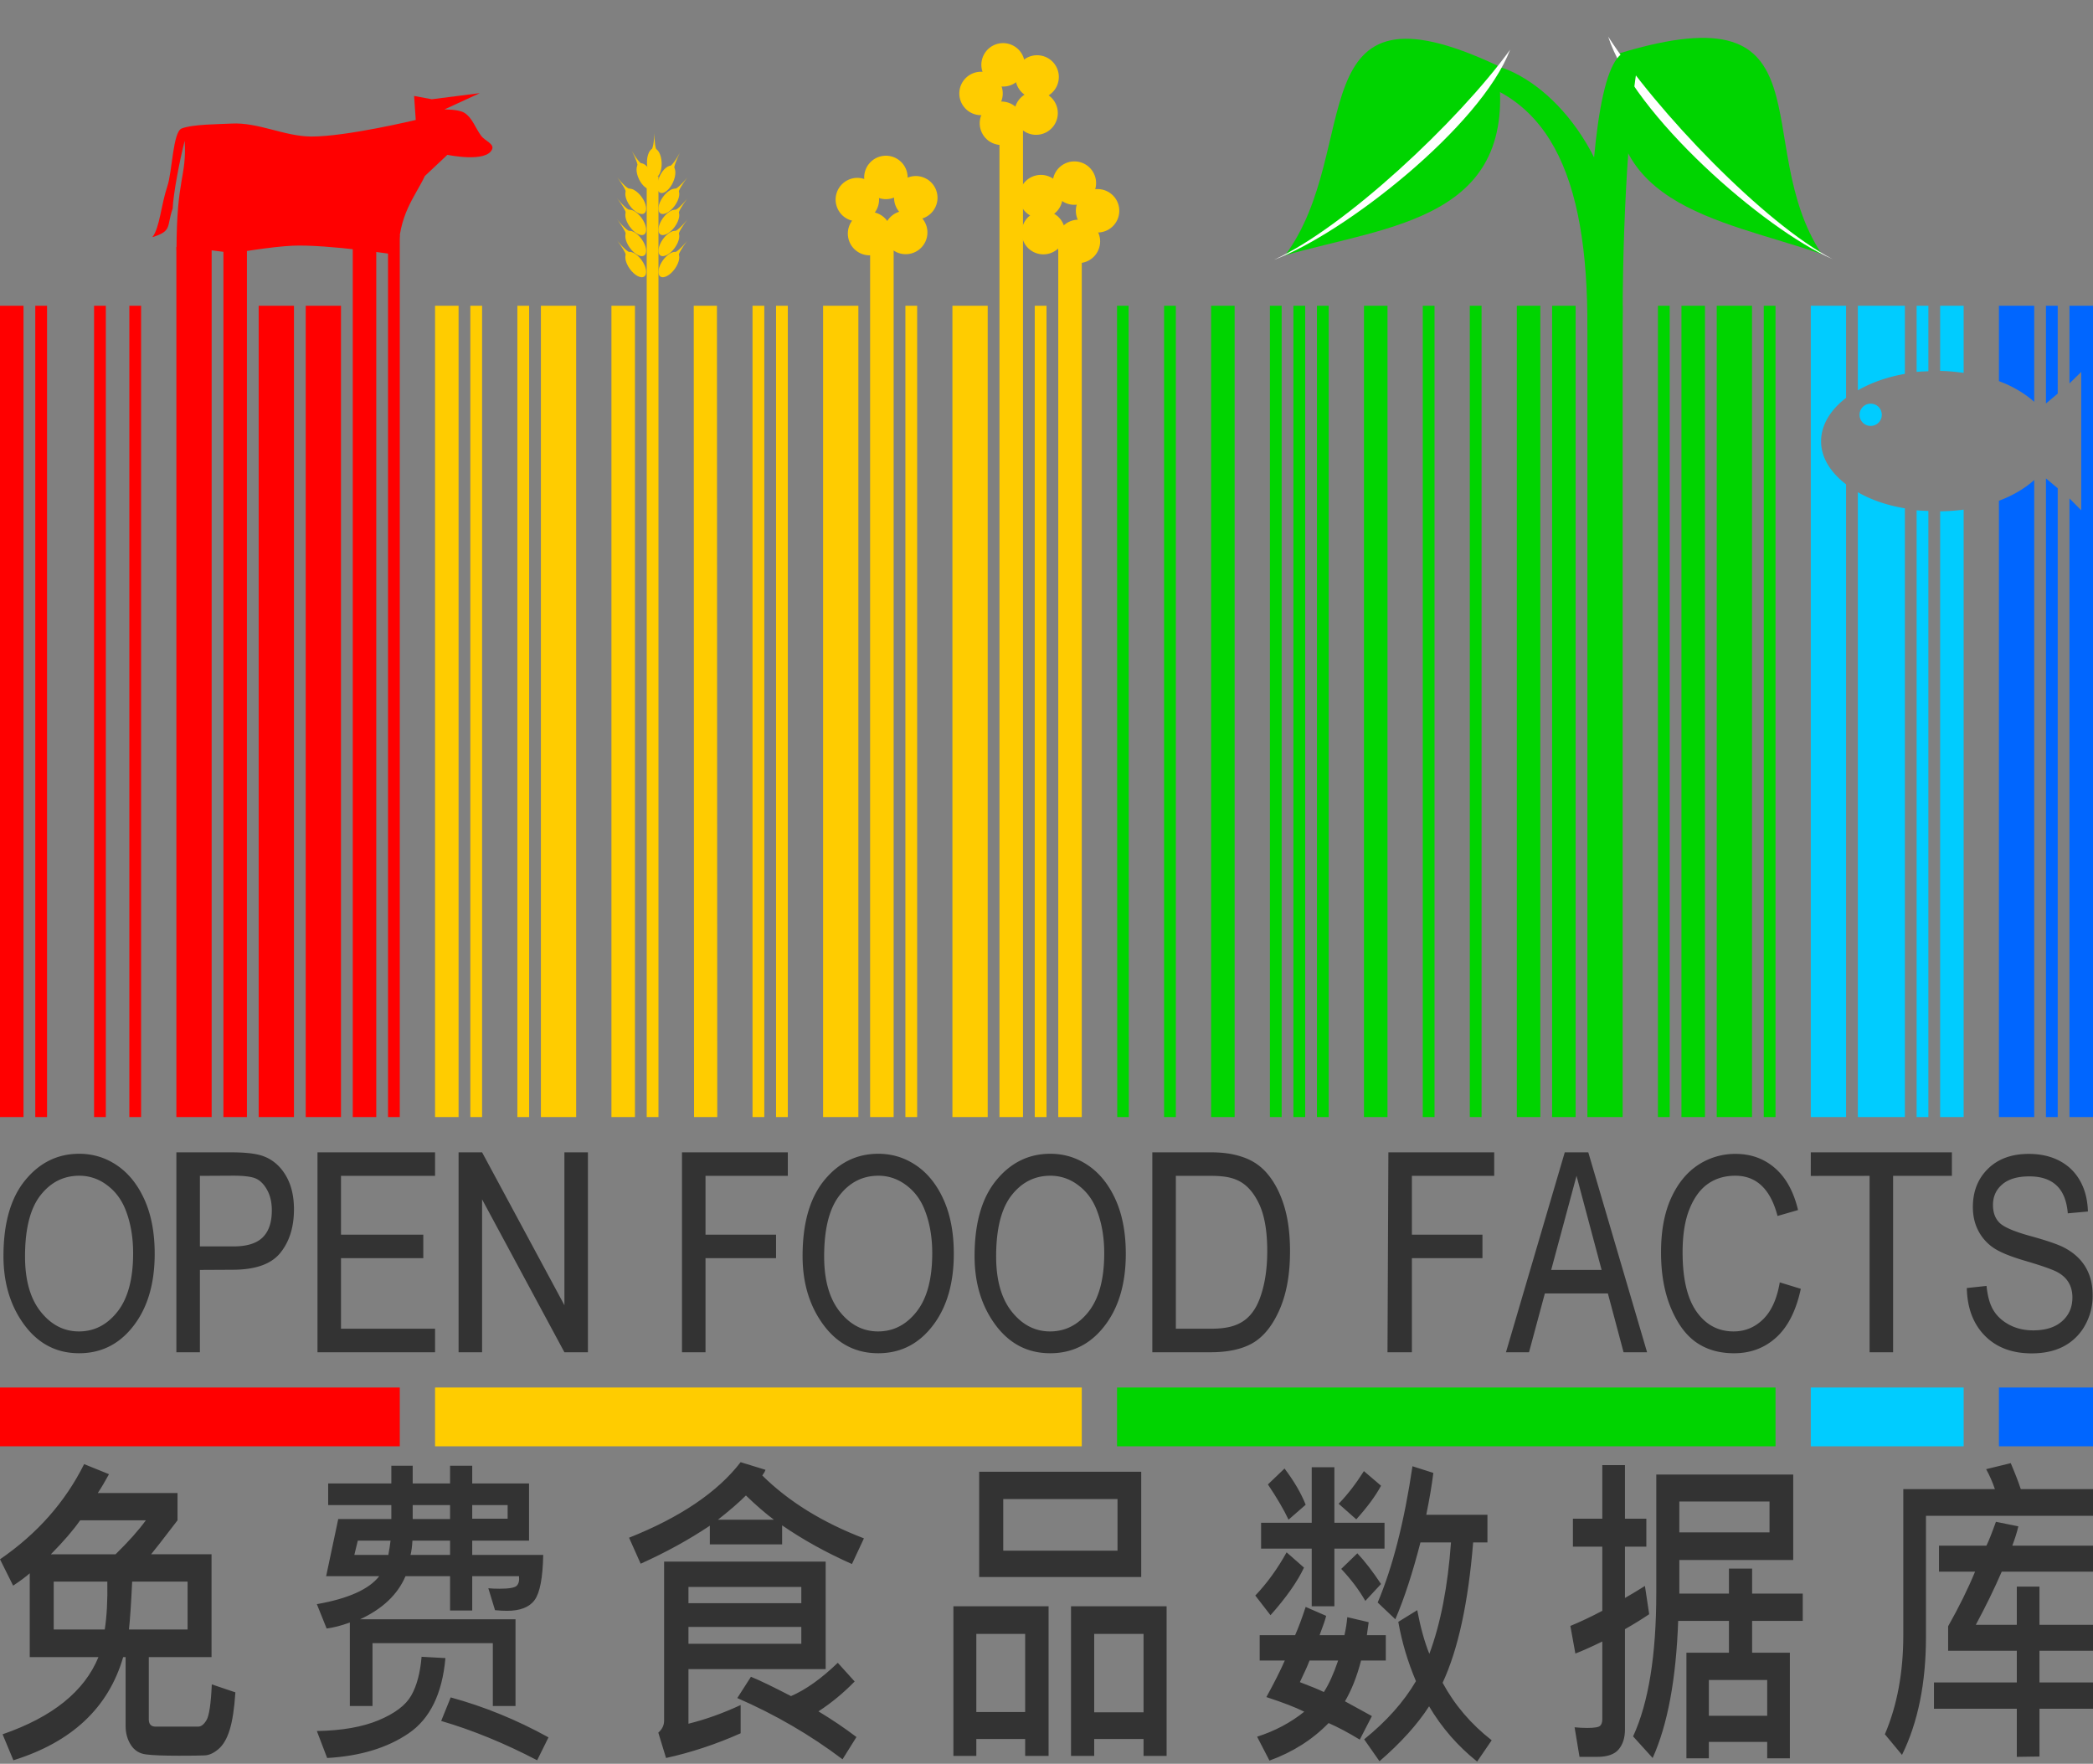 <svg xmlns="http://www.w3.org/2000/svg" width="178" height="150"><rect width="100%" height="100%" fill="#808080" stroke="none"/><path d="M170 26v6.411c1.196.444 2.214 1.06 3 1.761V26zm4 0v8.312l1-.839V26zm2 0v6.607l1-.979v11.77l-1-1.007V95h2V26zm-2 14.686V95h1V41.525zm-1 .14c-.786.702-1.796 1.313-3 1.76V95h3z" fill="#06f"/><path d="M154 26v69h3V41.19c-1.324-1.016-2.125-2.272-2.125-3.663 0-1.39.801-2.675 2.125-3.69V26zm4 0v7.194c1.126-.643 2.47-1.129 4-1.398V26zm5 0v5.628c.33-.036.66-.04 1-.056V26h-1zm2 0v5.544c.683.009 1.358.081 2 .168V26zm-7 15.86V95h4V43.23c-1.587-.269-2.875-.728-4-1.37zm9 1.482a16.62 16.62 0 0 1-2 .14V95h2zm-4 .056V95h1V43.454c-.34-.017-.67-.02-1-.056z" fill="#0cf"/><path d="M150 26v69h1V26zm-4 0v69h3V26zm-3 0v69h2V26zm-2 0v69h1V26zm-6-2v71h3V26zm-3 2v69h2V26zm-3 0v69h2V26zm-4 0v69h1V26zm-4 0v69h1V26zm-5 0v69h2V26zm-4 0v69h1V26zm-2 0v69h1V26zm-2 0v69h1V26zm-5 0v69h2V26zm-4 0v69h1V26zm-4 0l.017 69H96l-.017-69z" fill="#00d400"/><path d="M90 21v74h2V21zm-2 5v69h1V26zm-3-16v85h2V10zm-4 16v69h3V26zm-4 0v69h1V26zm-3-6v75h2V20zm-4 6v69h3V26zm-4 0v69h1V26zm-2 0v69h1V26zm-5 0l.026 69H61l-.027-69zm-4-11v80h1V15zm-3 11v69h2V26zm-6 0v69h3V26zm-2 0v69h1V26zm-4 0v69h1V26zm-3 0v69h2V26z" fill="#fc0"/><path d="M33 20v75h1V20zm-3-1v76h2V19zm-4 7v69h3V26zm-4 0v69h3V26zm-3-6v75h2V20zm-4 1v74h3V21zm-4 5v69h1V26zm-3 0v69h1V26zm-5 0v69h1V26zm-3 0v69h2V26z" fill="red"/><path d="M12.96 20.168c.63-.816.72-2.676 1.282-4.359.405-1.213.463-4.597 1.208-4.882.969-.371 3.17-.358 4.224-.417 2.3-.128 4.52 1.099 6.823 1.101 2.99.004 8.861-1.41 8.861-1.41l-.14-2.04 1.505.279 4.077-.517-3.008 1.386s1.202-.02 1.688.277c.705.432.96 1.347 1.469 2 .292.373 1.082.654.908 1.095-.47 1.19-3.809.486-3.809.486L36.13 14.97c-.833 1.78-2.262 3.262-2.254 6.722 0 0-6.007-.923-8.991-.796-1.764.074-4.97.618-4.97.618-1.608-.137-3.296-.53-4.904-.25.01-6.235.866-6.128.698-9.294-.439 1.68-.97 4.516-1.026 5.772-.535 1.526-.012 1.9-1.723 2.426z" fill="red"/><g transform="rotate(-37.635 30.68 -53.687) scale(.019)" fill="#fc0"><ellipse ry="32.857" rx="65.714" cy="762.362" cx="567.143" transform="rotate(-54.359 554.927 858.045)"/><path d="M494.286 741.648s14.409-2.316 20.714-5.714c22.088-11.904 53.571-52.858 53.571-52.858s-33.141 43.14-40 65c-2.071 6.604-1.428 20.715-1.428 20.715z"/></g><g fill="#fc0"><g transform="translate(47.682 5.652) scale(.019)"><ellipse ry="32.857" rx="65.714" cy="762.362" cx="567.143" transform="rotate(-54.359 554.927 858.045)"/><path d="M494.286 741.648s14.409-2.316 20.714-5.714c22.088-11.904 53.571-52.858 53.571-52.858s-33.141 43.14-40 65c-2.071 6.604-1.428 20.715-1.428 20.715z"/></g><g transform="translate(47.682 7.444) scale(.019)"><ellipse ry="32.857" rx="65.714" cy="762.362" cx="567.143" transform="rotate(-54.359 554.927 858.045)"/><path d="M494.286 741.648s14.409-2.316 20.714-5.714c22.088-11.904 53.571-52.858 53.571-52.858s-33.141 43.14-40 65c-2.071 6.604-1.428 20.715-1.428 20.715z"/></g><g transform="translate(47.682 3.86) scale(.019)"><ellipse ry="32.857" rx="65.714" cy="762.362" cx="567.143" transform="rotate(-54.359 554.927 858.045)"/><path d="M494.286 741.648s14.409-2.316 20.714-5.714c22.088-11.904 53.571-52.858 53.571-52.858s-33.141 43.14-40 65c-2.071 6.604-1.428 20.715-1.428 20.715z"/></g><g transform="translate(47.682 2.068) scale(.019)"><ellipse ry="32.857" rx="65.714" cy="762.362" cx="567.143" transform="rotate(-54.359 554.927 858.045)"/><path d="M494.286 741.648s14.409-2.316 20.714-5.714c22.088-11.904 53.571-52.858 53.571-52.858s-33.141 43.14-40 65c-2.071 6.604-1.428 20.715-1.428 20.715z"/></g><g transform="rotate(-10.644 34.013 -239.594) scale(.019)"><ellipse ry="32.857" rx="65.714" cy="762.362" cx="567.143" transform="rotate(-54.359 554.927 858.045)"/><path d="M494.286 741.648s14.409-2.316 20.714-5.714c22.088-11.904 53.571-52.858 53.571-52.858s-33.141 43.14-40 65c-2.071 6.604-1.428 20.715-1.428 20.715z"/></g><g transform="matrix(-.019 0 0 .019 63.268 5.652)"><ellipse ry="32.857" rx="65.714" cy="762.362" cx="567.143" transform="rotate(-54.359 554.927 858.045)"/><path d="M494.286 741.648s14.409-2.316 20.714-5.714c22.088-11.904 53.571-52.858 53.571-52.858s-33.141 43.14-40 65c-2.071 6.604-1.428 20.715-1.428 20.715z"/></g><g transform="matrix(-.019 0 0 .019 63.268 7.444)"><ellipse ry="32.857" rx="65.714" cy="762.362" cx="567.143" transform="rotate(-54.359 554.927 858.045)"/><path d="M494.286 741.648s14.409-2.316 20.714-5.714c22.088-11.904 53.571-52.858 53.571-52.858s-33.141 43.14-40 65c-2.071 6.604-1.428 20.715-1.428 20.715z"/></g><g transform="matrix(-.019 0 0 .019 63.268 3.86)"><ellipse ry="32.857" rx="65.714" cy="762.362" cx="567.143" transform="rotate(-54.359 554.927 858.045)"/><path d="M494.286 741.648s14.409-2.316 20.714-5.714c22.088-11.904 53.571-52.858 53.571-52.858s-33.141 43.14-40 65c-2.071 6.604-1.428 20.715-1.428 20.715z"/></g><g transform="matrix(-.019 0 0 .019 63.268 2.068)"><ellipse ry="32.857" rx="65.714" cy="762.362" cx="567.143" transform="rotate(-54.359 554.927 858.045)"/><path d="M494.286 741.648s14.409-2.316 20.714-5.714c22.088-11.904 53.571-52.858 53.571-52.858s-33.141 43.14-40 65c-2.071 6.604-1.428 20.715-1.428 20.715z"/></g><g transform="matrix(-.018 -.003 -.003 .018 65.983 2.178)"><ellipse ry="32.857" rx="65.714" cy="762.362" cx="567.143" transform="rotate(-54.359 554.927 858.045)"/><path d="M494.286 741.648s14.409-2.316 20.714-5.714c22.088-11.904 53.571-52.858 53.571-52.858s-33.141 43.14-40 65c-2.071 6.604-1.428 20.715-1.428 20.715z"/></g></g><g transform="rotate(-48.948 -310.85 675.412) scale(.739)" fill="#fc0"><circle r="2.5" cy="732.362" cx="608" transform="translate(1.5 9.75)"/><circle r="2.5" cy="732.362" cx="608" transform="rotate(-72 612.96 733.705)"/><circle r="2.5" cy="732.362" cx="608" transform="rotate(-144 607.834 734.494)"/><circle r="2.5" cy="732.362" cx="608" transform="rotate(144 604.666 734.98)"/><circle r="2.5" cy="732.362" cx="608" transform="rotate(72 599.54 735.77)"/></g><g transform="matrix(-.649 -.354 .354 -.649 218.165 702.908)" fill="#fc0"><circle r="2.5" cy="732.362" cx="608" transform="translate(1.5 9.75)"/><circle r="2.5" cy="732.362" cx="608" transform="rotate(-72 612.96 733.705)"/><circle r="2.5" cy="732.362" cx="608" transform="rotate(-144 607.834 734.494)"/><circle r="2.5" cy="732.362" cx="608" transform="rotate(144 604.666 734.98)"/><circle r="2.5" cy="732.362" cx="608" transform="rotate(72 599.54 735.77)"/></g><g transform="matrix(.315 -.669 .669 .315 -610.582 190.809)" fill="#fc0"><circle r="2.5" cy="732.362" cx="608" transform="translate(1.5 9.75)"/><circle r="2.5" cy="732.362" cx="608" transform="rotate(-72 612.96 733.705)"/><circle r="2.5" cy="732.362" cx="608" transform="rotate(-144 607.834 734.494)"/><circle r="2.5" cy="732.362" cx="608" transform="rotate(144 604.666 734.98)"/><circle r="2.5" cy="732.362" cx="608" transform="rotate(72 599.54 735.77)"/></g><path d="M122.447 6.337c9.189.95 12.63 8.43 12.553 21.663l2.964-1.399c0-1.462-.026-1.249-.026-2.71 0-10.868-6.404-17.276-10.911-18.344z" fill="#00d400"/><path d="M109.295 21.713c8.936-2.556 20.004-3.048 18.061-16.131-17.114-8.055-11.346 7.067-18.06 16.13z" fill="#00d400"/><path d="M128.43 4.225c-4.446 6.14-14.13 15.176-20.084 17.87 5.978-2.223 17.58-11.33 20.084-17.87z" fill="#fff"/><path d="M154.928 21.605c-8.784-3.034-19.81-4.123-17.165-17.082 18.215-5.51 10.95 7.669 17.165 17.082z" fill="#00d400"/><path d="M136.764 3.11c4.109 6.371 13.292 15.916 19.091 18.927-5.848-2.542-16.943-12.26-19.09-18.927z" fill="#fff"/><path d="M137.878 4.604C135.885 6.169 135.077 14.768 135 28l2.964-1.399c0-1.462.036 1.86.036.399 0-10.867.859-19.322 1.215-21.118z" fill="#00d400"/><circle r=".949" cy="35.276" cx="159.092" fill="#0cf"/><path d="M170 118v5h8v-5h-8z" fill="#06f"/><path d="M154 118v5h13v-5h-13z" fill="#0cf"/><path d="M95 118v5h56v-5H95z" fill="#00d400"/><path d="M37 118v5h55v-5H37z" fill="#fc0"/><path d="M0 118v5h34v-5H0z" fill="red"/><g style="line-height:125%;-inkscape-font-specification:'Arial Narrow'" font-weight="400" font-size="22.903" font-family="Arial Narrow" letter-spacing="0" word-spacing="0" fill="#333"><path d="M.295 106.822c0-2.796.615-4.945 1.846-6.447 1.23-1.502 2.762-2.253 4.596-2.253 1.185 0 2.266.335 3.243 1.006.976.671 1.75 1.646 2.32 2.924.57 1.279.856 2.802.856 4.569 0 2.43-.552 4.41-1.655 5.938-1.216 1.685-2.807 2.527-4.775 2.527-1.984 0-3.579-.865-4.787-2.594-1.096-1.566-1.644-3.456-1.644-5.67zm1.834.033c0 2.02.446 3.588 1.337 4.703.89 1.114 1.973 1.672 3.248 1.672 1.305 0 2.4-.563 3.283-1.689.883-1.126 1.325-2.78 1.325-4.965 0-1.41-.228-2.67-.682-3.78-.35-.85-.878-1.53-1.583-2.04a3.842 3.842 0 0 0-2.31-.767c-1.341 0-2.446.56-3.315 1.678-.868 1.118-1.303 2.847-1.303 5.188zM15 115V98h4.675c1.224 0 2.127.107 2.708.321.796.291 1.431.83 1.905 1.619.475.788.712 1.755.712 2.903 0 1.515-.386 2.75-1.16 3.707-.772.956-2.107 1.424-4.004 1.435L17 108v7zm2-9h2.87c1.125-.001 1.947-.255 2.467-.764s.78-1.276.78-2.301c0-.666-.127-1.236-.384-1.71-.256-.474-.566-.8-.93-.976-.363-.176-1.019-.264-1.967-.264L17 100zm10 9V98h10v2h-8v5h7v2h-7v6h8v2zm12 0V98h2l7 13V98h2v17h-2l-7-13v13zm19 0V98h9v2h-7v5h6v2h-6v8zm10.256-8.178c0-2.796.615-4.945 1.845-6.447 1.23-1.502 2.762-2.253 4.596-2.253 1.186 0 2.267.335 3.243 1.006.977.671 1.75 1.646 2.32 2.924.571 1.279.856 2.802.856 4.569 0 2.43-.551 4.41-1.655 5.938-1.215 1.685-2.807 2.527-4.775 2.527-1.983 0-3.578-.865-4.786-2.594-1.096-1.566-1.644-3.456-1.644-5.67zm1.834.033c0 2.02.445 3.588 1.336 4.703.891 1.114 1.974 1.672 3.249 1.672 1.305 0 2.399-.563 3.282-1.689.884-1.126 1.325-2.78 1.325-4.965 0-1.41-.227-2.67-.682-3.78-.35-.85-.878-1.53-1.582-2.04-.705-.512-1.474-.767-2.31-.767-1.341 0-2.447.56-3.315 1.677-.869 1.119-1.303 2.848-1.303 5.19zm12.793-.033c0-2.796.615-4.945 1.846-6.447 1.23-1.502 2.762-2.253 4.596-2.253 1.185 0 2.266.335 3.243 1.006.976.671 1.75 1.646 2.32 2.924.57 1.279.856 2.802.856 4.569 0 2.43-.552 4.41-1.655 5.938-1.216 1.685-2.807 2.527-4.775 2.527-1.984 0-3.579-.865-4.787-2.594-1.096-1.566-1.644-3.456-1.644-5.67zm1.834.033c0 2.02.446 3.588 1.337 4.703.89 1.114 1.973 1.672 3.248 1.672 1.305 0 2.4-.563 3.283-1.689.883-1.126 1.325-2.78 1.325-4.965 0-1.41-.228-2.67-.682-3.78-.35-.85-.878-1.53-1.583-2.04a3.842 3.842 0 0 0-2.31-.767c-1.341 0-2.446.56-3.315 1.677-.868 1.119-1.303 2.848-1.303 5.19zM98 115V98h5c1.213 0 2.005.174 2.635.383.827.27 1.543.72 2.15 1.437.606.718 1.079 1.623 1.417 2.715.339 1.093.508 2.388.508 3.885 0 1.922-.287 3.553-.862 4.892-.575 1.34-1.313 2.289-2.215 2.849-.902.56-2.176.839-3.633.839zm2-2h3c1.22 0 2.017-.198 2.647-.588.63-.39 1.114-1.017 1.453-1.881.448-1.15.673-2.528.673-4.134 0-1.721-.238-3.074-.715-4.058-.476-.985-1.088-1.643-1.836-1.975-.504-.224-1.127-.364-2.222-.364h-3zm18 2l.076-17h9v2h-7v5h6v2h-6v8zm10.076 0l5-17h2l5 17h-2l-4-15-4.04 15zm23.285-5.942l1.79.548c-.396 1.842-1.087 3.216-2.075 4.121-.988.906-2.19 1.36-3.606 1.36-1.245 0-2.31-.305-3.193-.912-.884-.608-1.607-1.583-2.17-2.925-.562-1.342-.844-2.926-.844-4.752 0-1.805.282-3.331.844-4.58.563-1.249 1.326-2.192 2.287-2.83a5.703 5.703 0 0 1 3.221-.955c1.297 0 2.412.404 3.344 1.213.932.809 1.584 1.996 1.957 3.562l-1.745.503c-.596-2.281-1.793-3.422-3.59-3.422-.894 0-1.67.23-2.326.688-.656.458-1.18 1.172-1.57 2.141-.392.97-.588 2.196-.588 3.68 0 2.244.395 3.927 1.186 5.049.79 1.122 1.841 1.683 3.153 1.683.97 0 1.806-.345 2.51-1.035.705-.69 1.177-1.735 1.415-3.137zM159 115v-15l-5 .006V98h12v2h-5v15zm8.268-5.46l1.678-.18c.09.903.292 1.605.61 2.108.316.504.769.908 1.358 1.214.589.305 1.252.458 1.99.458 1.06 0 1.881-.259 2.466-.777.586-.518.878-1.19.878-2.018 0-.485-.106-.908-.319-1.27-.212-.361-.533-.658-.961-.889-.429-.23-1.355-.555-2.78-.973-1.267-.372-2.169-.749-2.706-1.13a3.944 3.944 0 0 1-1.252-1.447c-.298-.586-.447-1.247-.447-1.985 0-1.327.428-2.412 1.286-3.255.857-.842 2.013-1.263 3.466-1.263 1 0 1.874.197 2.623.592.75.396 1.33.962 1.744 1.7.414.738.636 1.607.666 2.606l-1.711.156c-.09-1.066-.408-1.856-.956-2.37-.548-.515-1.318-.772-2.31-.772-1.006 0-1.774.226-2.303.677-.53.45-.794 1.034-.794 1.75 0 .663.194 1.178.581 1.543.388.365 1.26.734 2.617 1.107 1.327.365 2.259.682 2.796.95.82.418 1.439.968 1.856 1.65.418.682.626 1.497.626 2.444a5.09 5.09 0 0 1-.66 2.566 4.434 4.434 0 0 1-1.794 1.761c-.757.403-1.668.604-2.735.604-1.662 0-2.987-.5-3.975-1.498-.988-1-1.5-2.352-1.538-4.06z"/><path d="M137.076 108v2h-6v-2z"/></g><g style="line-height:125%;-inkscape-font-specification:'Arial Narrow'"><path d="M20.018 143.926q-.132 2.045-.482 3.177-.34 1.12-.954 1.644-.613.525-1.194.54-.57.027-2.17.027-1.95 0-2.793-.11-.833-.097-1.293-.802-.45-.704-.45-1.616v-5.858h-.207q-1.874 6.452-9.336 8.773l-.92-2.21q6.366-2.197 8.152-6.563H2.53V133.8q-.515.455-1.413 1.05L0 132.61q4.744-3.26 7.155-8.095l2.114.856q-.493.912-.953 1.603h6.782v2.32q-1.786 2.336-2.246 2.888h5.139v8.745h-5.336v5.291q0 .622.58.622h3.616q.384 0 .712-.553.34-.566.45-3.039l2.005.677zm-7.615-14.63H6.815q-.866 1.243-2.487 2.887h5.5q1.655-1.616 2.575-2.887zm3.55 9.284v-4.076H11.24q-.131 2.79-.273 4.076h4.985zm-6.826-4.076H4.569v4.076h4.339q.263-1.672.219-4.076zm37.071-2.266q-.055 2.915-.735 3.841-.668.912-2.344.912-.45 0-1.02-.055l-.569-1.865q.373.041.953.041 1.205 0 1.457-.249.263-.262.198-.815H40.16v2.915h-1.884v-2.915h-3.791q-.997 2.335-3.857 3.661h13.214v7.377h-1.929v-5.346H31.68v5.346h-1.928v-7.1q-1.107.4-1.973.51l-.832-2.072q3.999-.704 5.303-2.376h-4.514l1.03-4.863h4.514v-1.188h-5.37v-1.837h5.37v-1.506h1.818v1.506h3.178v-1.506h1.884v1.506h4.832v4.863H40.16v1.215h6.038zm-3.025-3.08v-1.16H40.16v1.16h3.013zm-4.897.027v-1.188h-3.178v1.188h3.178zm0 3.053v-1.215h-3.2q-.043.76-.164 1.215h3.364zm-5.062-1.215H30.43l-.296 1.215h2.893q.131-.718.186-1.215zm4.667 9.988q-.405 4.559-3.144 6.41-2.728 1.851-6.914 2.086l-.876-2.293q3.2-.055 5.27-.926 2.07-.87 2.76-2.1.702-1.23.877-3.288l2.027.111zm8.766 6.742l-.964 1.948q-4.153-2.17-8.163-3.344l.81-2.003q4.296 1.175 8.317 3.399zm26.826-16.923l-1.019 2.182q-3.243-1.437-5.938-3.288v1.616h-6.147v-1.588q-2.684 1.796-5.884 3.232l-.986-2.21q6.552-2.611 9.489-6.424l2.114.65q-.077.22-.274.483 3.375 3.33 8.645 5.346zm-7.659-1.59q-1.062-.787-2.377-2.058-.899.898-2.378 2.059h4.755zm4.405 12.71H58.55v4.642q2.18-.538 4.438-1.588v2.403q-3.134 1.396-6.344 2.1l-.658-2.155q.493-.428.493-1.022v-13.525h13.74v9.145zm-2.07-5.608v-1.382H58.55v1.382h9.598zm0 3.453v-1.436H58.55v1.436h9.598zm4.688 7.93l-1.183 1.893q-4.098-3.095-8.951-5.208l1.161-1.81q1.118.456 3.408 1.644 1.884-.815 3.977-2.832L72.684 143q-1.424 1.465-3.079 2.542 1.742 1.05 3.232 2.183zm24.219-13.608H83.273v-8.952h13.783v8.952zm-2.016-2.238v-4.393h-9.718v4.393h9.718zm4.175 17.449h-1.962v-1.437h-4.196v1.437h-1.972v-12.724h8.13v12.724zm-1.962-3.703v-6.672h-4.196v6.672h4.196zm-8.075 3.703h-1.994v-1.437h-4.152v1.437h-1.95v-12.724h8.096v12.724zm-1.994-3.73v-6.645h-4.152v6.645h4.152zm39.678 2.403l-1.238 1.81q-2.476-1.975-4.086-4.697-1.501 2.321-4.219 4.67l-1.304-1.865q2.86-2.308 4.405-4.946-1.052-2.487-1.501-5.043l1.61-.994q.417 2.196 1.03 3.716 1.436-3.855 1.841-9.477h-2.597q-1.008 3.91-2.136 6.534l-1.501-1.423q1.917-4.531 2.958-11.59l1.775.566q-.186 1.533-.602 3.564h5.204v2.349h-1.216q-.625 7.695-2.597 11.936 1.534 2.832 4.174 4.89zm-9.115-16.301h-4.263v4.904h-1.928V131.7h-4.306v-2.197h4.306v-4.725h1.928v4.725h4.263v2.197zm-6.706-3.73l-1.457 1.27q-.58-1.243-1.753-2.997l1.413-1.354q1.227 1.63 1.797 3.08zm6.41-1.617q-.669 1.257-2.104 2.86l-1.501-1.326q1.107-1.133 2.148-2.777l1.457 1.243zm-6.552 6.963q-.844 1.796-2.849 4.048l-1.293-1.672q1.501-1.575 2.663-3.675l1.479 1.299zm6.552 1.395l-1.337 1.437q-.778-1.368-2.049-2.721l1.37-1.327q.953 1.009 2.016 2.611zm.405 6.507h-2.103q-.526 2.031-1.37 3.468l2.29 1.257-1.03 2.003q-1.424-.87-2.652-1.409-2.06 2.114-5.029 3.191l-1.051-2.03q2.278-.733 4.01-2.128-1.107-.553-3.222-1.243.997-1.81 1.567-3.109h-2.136v-2.155h3.013q.427-.967.898-2.404l1.742.76q-.076.373-.559 1.644h2.115q.175-.774.241-1.533l1.819.428-.153 1.105h1.61v2.155zm-4.054 0h-2.432q-.208.567-.822 1.838 1.424.538 2.038.842.636-.967 1.216-2.68zm26.454-3.938q-.942.636-2.06 1.272v8.524q0 1.064-.537 1.7-.526.635-1.83.635h-1.5l-.417-2.515q.537.055 1.063.055.92 0 1.106-.18.187-.179.187-.552v-6.617q-1.447.704-2.29 1.022l-.427-2.348q1.281-.525 2.717-1.285v-5.457h-2.498v-2.376h2.498v-4.56h1.928v4.56h1.819v2.376h-1.819v4.365q.68-.386 1.698-1.022l.362 2.404zm13.06.567h-4.306v2.708h3.21v8.98h-1.928v-1.395h-4.963v1.395h-1.907v-8.98h3.616v-2.708h-4.317q-.263 7.433-2.17 11.66l-1.665-1.837q1.973-4.269 1.973-12.199V125.4h11.646v7.267h-9.685v2.86h4.218v-2.128h1.972v2.127h4.306v2.321zm-2.827-7.529v-2.625h-7.67v2.625h7.67zm-.197 15.597v-3.039h-4.963v3.04h4.963zM180 128.909h-16.205v10.292q0 5.9-2.038 10.044l-1.457-1.755q1.567-3.675 1.567-8.427v-12.42h7.79q-.307-.911-.745-1.699l2.093-.511q.57 1.34.854 2.21H180v2.266zm0 16.412h-6.552v4.062l-1.928.028v-4.09h-7.045v-2.238h7.045v-2.694h-5.84v-2.086q1.391-2.459 2.29-4.642h-3.068v-2.21h4.032q.263-.511.81-2.03l1.907.386q-.164.718-.515 1.644h8.327v2.21h-9.225q-.932 2.156-2.203 4.518h3.485v-3.247h1.928v3.247h5.522v2.21h-5.522v2.694H180v2.238z" style="-inkscape-font-specification:'Microsoft JhengHei Bold'" font-weight="700" font-size="25.197" font-family="Microsoft JhengHei" letter-spacing="4.791" word-spacing="0" fill="#333"/></g><path fill="none" d="M110 0h5v5h-5z"/><path fill="none" d="M110 0h5v5h-5zM1 140h1v1H1z"/></svg>